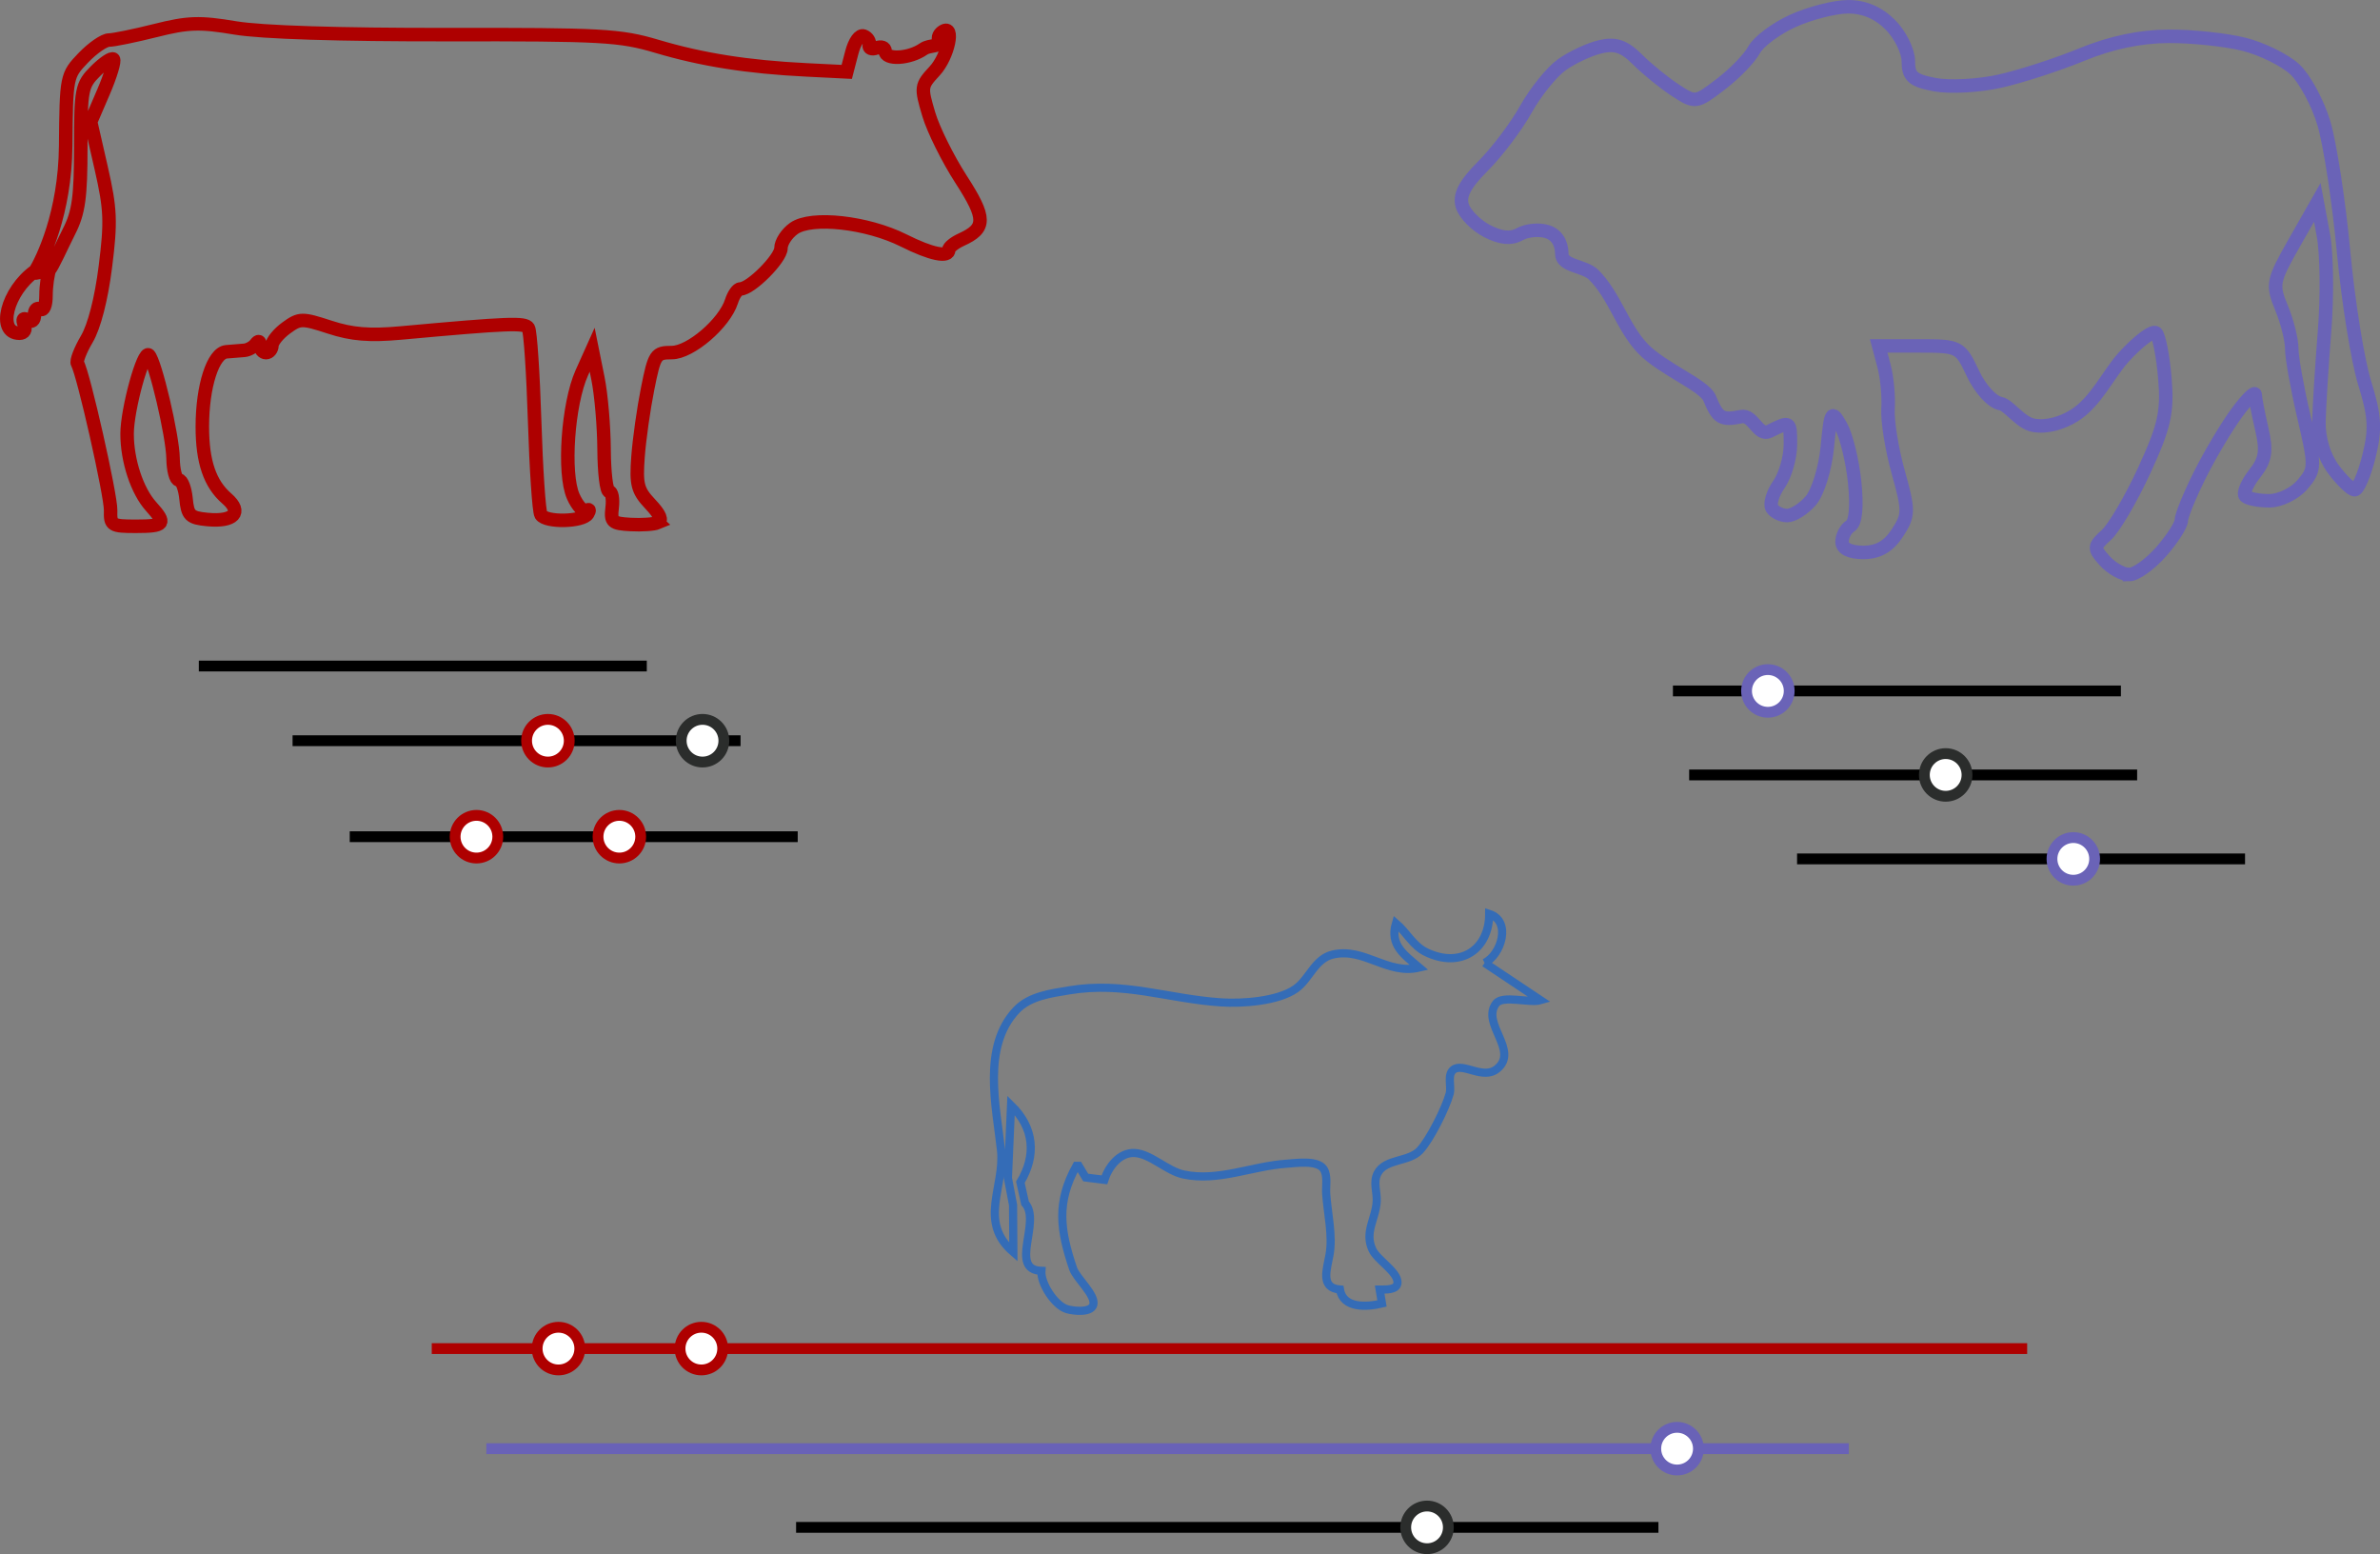 <?xml version="1.0" encoding="UTF-8" standalone="no"?>
<!-- Created with Inkscape (http://www.inkscape.org/) -->

<svg
   width="88.139mm"
   height="57.541mm"
   viewBox="0 0 88.139 57.541"
   version="1.1"
   id="svg1"
   sodipodi:docname="triobinning.svg"
   inkscape:version="1.3.2 (091e20e, 2023-11-25)"
   xmlns:inkscape="http://www.inkscape.org/namespaces/inkscape"
   xmlns:sodipodi="http://sodipodi.sourceforge.net/DTD/sodipodi-0.dtd"
   xmlns="http://www.w3.org/2000/svg"
   xmlns:svg="http://www.w3.org/2000/svg">
  <rect x="0" y="0" width="88.139" height="57.541" fill="#808080" stroke="none"/>
  <sodipodi:namedview
     id="namedview1"
     pagecolor="#ffffff"
     bordercolor="#666666"
     borderopacity="1.0"
     inkscape:showpageshadow="2"
     inkscape:pageopacity="0.0"
     inkscape:pagecheckerboard="0"
     inkscape:deskcolor="#d1d1d1"
     inkscape:document-units="mm"
     inkscape:zoom="1.5336821"
     inkscape:cx="169.20064"
     inkscape:cy="156.48614"
     inkscape:window-width="1440"
     inkscape:window-height="847"
     inkscape:window-x="0"
     inkscape:window-y="25"
     inkscape:window-maximized="1"
     inkscape:current-layer="layer1" />
  <defs
     id="defs1" />
  <g
     inkscape:label="Layer 1"
     inkscape:groupmode="layer"
     id="layer1"
     transform="translate(-123.838,-72.408)">
    <path
       d="m 148.199,91.756 c 0.178,-0.075 0.088,-0.296 -0.279,-0.685 -0.473,-0.502 -0.53,-0.721 -0.454,-1.752 0.048,-0.648 0.208,-1.781 0.356,-2.518 0.256,-1.277 0.298,-1.339 0.896,-1.339 0.688,0 1.953,-1.086 2.21,-1.897 0.08,-0.253 0.229,-0.46 0.33,-0.46 0.38,0 1.502,-1.126 1.502,-1.507 0,-0.219 0.217,-0.55 0.482,-0.735 0.652,-0.457 2.708,-0.23 4.065,0.45 1.019,0.511 1.668,0.644 1.668,0.343 0,-0.09 0.209,-0.259 0.465,-0.375 0.927,-0.422 0.924,-0.788 -0.015,-2.24 -0.486,-0.753 -1.023,-1.834 -1.192,-2.403 -0.298,-1.005 -0.292,-1.051 0.217,-1.601 0.506,-0.546 0.756,-1.744 0.307,-1.466 -0.12,0.074 -0.215,0.217 -0.135,0.357 0.083,0.218 -0.351,0.135 -0.58,0.292 -0.527,0.369 -1.424,0.417 -1.424,0.077 0,-0.13 -0.143,-0.182 -0.319,-0.115 -0.175,0.067 -0.296,0.017 -0.268,-0.111 0.028,-0.128 -0.065,-0.276 -0.207,-0.328 -0.15,-0.055 -0.336,0.203 -0.443,0.616 l -0.185,0.711 -1.485,-0.074 c -2.183,-0.108 -3.869,-0.374 -5.547,-0.873 -1.363,-0.406 -2.025,-0.442 -7.779,-0.433 -3.967,0.006 -6.859,-0.085 -7.833,-0.248 -1.32,-0.221 -1.748,-0.207 -2.95,0.095 -0.774,0.194 -1.551,0.354 -1.728,0.354 -0.177,0 -0.605,0.296 -0.951,0.657 -0.623,0.65 -0.63,0.686 -0.653,3.268 -0.023,2.489 -0.856,4.191 -1.151,4.668 -0.072,0.117 0.49,-0.104 0.554,-0.104 0.064,0 0.486,-0.941 0.724,-1.408 0.354,-0.693 0.433,-1.264 0.433,-3.117 0,-2.148 0.029,-2.298 0.549,-2.817 0.302,-0.302 0.598,-0.5 0.658,-0.44 0.06,0.06 -0.105,0.607 -0.366,1.215 l -0.476,1.106 0.394,1.725 c 0.343,1.503 0.363,1.971 0.151,3.645 -0.149,1.184 -0.412,2.209 -0.686,2.672 -0.244,0.413 -0.4,0.821 -0.347,0.907 0.216,0.35 1.242,4.892 1.228,5.437 -0.015,0.557 0.037,0.589 0.94,0.589 1.064,0 1.135,-0.095 0.557,-0.736 -0.517,-0.573 -0.887,-1.694 -0.887,-2.686 0,-0.909 0.608,-3.114 0.805,-2.917 0.237,0.237 0.885,2.995 0.897,3.821 0.006,0.442 0.103,0.804 0.213,0.804 0.11,0 0.231,0.313 0.268,0.697 0.06,0.619 0.148,0.704 0.791,0.766 0.981,0.094 1.31,-0.264 0.716,-0.779 -0.625,-0.542 -0.904,-1.362 -0.904,-2.655 0,-1.501 0.396,-2.735 0.891,-2.776 0.217,-0.018 0.515,-0.042 0.663,-0.054 0.147,-0.012 0.339,-0.118 0.425,-0.236 0.098,-0.133 0.159,-0.112 0.161,0.054 0.002,0.147 0.1,0.268 0.218,0.268 0.118,0 0.217,-0.121 0.221,-0.268 0.005,-0.147 0.242,-0.439 0.531,-0.649 0.494,-0.36 0.585,-0.361 1.611,-0.026 0.82,0.268 1.467,0.321 2.631,0.215 3.986,-0.363 4.599,-0.387 4.723,-0.186 0.072,0.116 0.176,1.672 0.232,3.458 0.056,1.786 0.161,3.342 0.233,3.459 0.182,0.294 1.547,0.266 1.733,-0.036 0.084,-0.136 0.062,-0.191 -0.049,-0.123 -0.111,0.069 -0.331,-0.167 -0.489,-0.523 -0.376,-0.85 -0.198,-3.425 0.317,-4.572 l 0.385,-0.857 0.216,1.072 c 0.119,0.589 0.22,1.771 0.225,2.625 0.005,0.855 0.09,1.554 0.189,1.554 0.099,0 0.149,0.265 0.111,0.589 -0.063,0.537 -0.004,0.593 0.681,0.631 0.413,0.023 0.868,-0.008 1.012,-0.069 z m -23.464,-7.33 c -0.08,-0.209 -0.035,-0.267 0.128,-0.166 0.152,0.094 0.251,0.018 0.251,-0.192 0,-0.191 0.096,-0.287 0.214,-0.214 0.125,0.077 0.214,-0.135 0.214,-0.506 0,-0.351 0.066,-0.81 0.146,-1.02 0.123,-0.321 0.036,-0.303 -0.551,0.115 -1.045,0.744 -1.436,2.303 -0.577,2.303 0.177,0 0.248,-0.131 0.175,-0.321 z"
       style="fill:none;fill-opacity:1;stroke:#ae0000;stroke-width:0.5;stroke-dasharray:none;stroke-opacity:1"
       id="path150986" />
    <path
       style="fill:none;fill-opacity:1;stroke:#6a63b7;stroke-width:0.5;stroke-dasharray:none;stroke-opacity:1"
       d="m 202.686,93.679 c -0.244,0 -0.647,-0.226 -0.897,-0.502 -0.425,-0.469 -0.421,-0.532 0.058,-0.966 0.282,-0.255 0.912,-1.33 1.4,-2.388 0.748,-1.623 0.868,-2.156 0.764,-3.403 -0.068,-0.813 -0.214,-1.57 -0.326,-1.682 -0.112,-0.112 -0.655,0.292 -1.206,0.899 -0.552,0.606 -1.029,1.668 -1.835,2.162 -0.439,0.269 -0.995,0.445 -1.502,0.355 -0.478,-0.085 -0.915,-0.749 -1.215,-0.802 -0.31,-0.055 -0.753,-0.537 -1.026,-1.117 -0.469,-0.997 -0.515,-1.02 -1.985,-1.02 h -1.505 l 0.2,0.751 c 0.11,0.413 0.176,1.12 0.147,1.57 -0.029,0.451 0.141,1.512 0.378,2.358 0.4,1.428 0.398,1.59 -0.037,2.253 -0.326,0.497 -0.708,0.714 -1.256,0.714 -0.504,0 -0.788,-0.142 -0.788,-0.394 0,-0.216 0.138,-0.479 0.307,-0.583 0.197,-0.122 0.254,-0.706 0.159,-1.631 -0.082,-0.793 -0.312,-1.728 -0.512,-2.079 -0.344,-0.603 -0.371,-0.56 -0.5,0.791 -0.075,0.788 -0.35,1.676 -0.612,1.98 -0.261,0.303 -0.653,0.551 -0.871,0.551 -0.218,0 -0.472,-0.123 -0.565,-0.273 -0.093,-0.15 0.023,-0.546 0.257,-0.88 0.234,-0.334 0.425,-1.001 0.425,-1.481 0,-0.869 -0.004,-0.872 -0.775,-0.487 -0.426,0.213 -0.598,-0.632 -1.049,-0.542 -0.726,0.145 -0.86,0.066 -1.174,-0.691 -0.195,-0.47 -1.765,-1.091 -2.472,-1.834 -0.754,-0.792 -1.043,-1.961 -1.821,-2.73 -0.332,-0.329 -1.175,-0.311 -1.175,-0.765 0,-0.415 -0.199,-0.72 -0.541,-0.829 -0.297,-0.094 -0.754,-0.052 -1.016,0.094 -0.329,0.184 -0.702,0.148 -1.215,-0.117 -0.407,-0.21 -0.817,-0.627 -0.912,-0.925 -0.124,-0.392 0.088,-0.802 0.765,-1.48 0.516,-0.516 1.229,-1.46 1.586,-2.099 0.357,-0.639 0.956,-1.382 1.332,-1.651 0.375,-0.269 1.014,-0.569 1.42,-0.665 0.56,-0.133 0.892,-0.021 1.379,0.466 0.353,0.353 0.982,0.864 1.398,1.137 0.746,0.489 0.769,0.486 1.69,-0.217 0.514,-0.392 1.068,-0.963 1.232,-1.27 0.164,-0.307 0.811,-0.791 1.437,-1.075 0.626,-0.284 1.544,-0.52 2.038,-0.523 0.597,-0.005 1.126,0.22 1.57,0.664 0.369,0.369 0.67,0.978 0.67,1.353 0,0.568 0.166,0.714 0.988,0.868 0.543,0.102 1.622,0.043 2.398,-0.13 0.776,-0.174 2.144,-0.617 3.04,-0.986 1.075,-0.442 2.17,-0.672 3.216,-0.676 0.872,-0.004 2.129,0.13 2.792,0.297 0.664,0.167 1.508,0.583 1.876,0.924 0.368,0.341 0.855,1.245 1.082,2.009 0.227,0.764 0.553,2.898 0.726,4.742 0.172,1.845 0.523,4.03 0.779,4.856 0.384,1.238 0.412,1.718 0.159,2.731 -0.169,0.676 -0.406,1.229 -0.527,1.229 -0.121,0 -0.474,-0.339 -0.783,-0.753 -0.349,-0.468 -0.554,-1.14 -0.54,-1.775 0.012,-0.562 0.106,-2.066 0.208,-3.343 0.102,-1.277 0.083,-2.872 -0.042,-3.544 l -0.227,-1.223 -0.851,1.496 c -0.804,1.413 -0.83,1.547 -0.471,2.417 0.209,0.506 0.378,1.182 0.376,1.502 -0.002,0.32 0.2,1.45 0.448,2.513 0.433,1.85 0.43,1.957 -0.057,2.526 -0.281,0.329 -0.828,0.594 -1.222,0.594 -0.392,0 -0.791,-0.078 -0.886,-0.173 -0.095,-0.095 0.056,-0.464 0.335,-0.819 0.411,-0.523 0.463,-0.842 0.271,-1.67 -0.131,-0.563 -0.241,-1.134 -0.244,-1.269 -0.004,-0.135 -0.313,0.172 -0.687,0.683 -0.374,0.51 -0.988,1.542 -1.363,2.293 -0.375,0.751 -0.683,1.506 -0.685,1.679 -0.002,0.172 -0.337,0.695 -0.746,1.161 -0.409,0.466 -0.943,0.847 -1.187,0.847 z"
       id="path81619-9" />
    <path
       style="fill:none;stroke:#000000;stroke-width:0.4;stroke-linecap:butt;stroke-linejoin:miter;stroke-dasharray:none;stroke-opacity:1"
       d="m 131.201,97.068 h 16.59"
       id="path1" />
    <path
       style="fill:none;stroke:#000000;stroke-width:0.4;stroke-linecap:butt;stroke-linejoin:miter;stroke-dasharray:none;stroke-opacity:1"
       d="m 186.393,101.1 h 16.59"
       id="path1-8" />
    <path
       style="fill:none;stroke:#000000;stroke-width:0.4;stroke-linecap:butt;stroke-linejoin:miter;stroke-dasharray:none;stroke-opacity:1"
       d="m 153.32,128.959 h 31.935"
       id="path1-8-8"
       sodipodi:nodetypes="cc" />
    <g
       id="g5"
       transform="translate(6.405,-9.631)">
      <path
         style="fill:none;stroke:#000000;stroke-width:0.4;stroke-linecap:butt;stroke-linejoin:miter;stroke-dasharray:none;stroke-opacity:1"
         d="m 179.387,107.621 h 16.59"
         id="path1-4" />
      <circle
         style="fill:#ffffff;fill-opacity:1;stroke:#6a63b7;stroke-width:0.4;stroke-linecap:round;stroke-dasharray:none;stroke-opacity:1;paint-order:fill markers stroke"
         id="path2"
         cx="182.903"
         cy="107.621"
         r="0.79" />
    </g>
    <path
       style="fill:none;stroke:#000000;stroke-width:0.4;stroke-linecap:butt;stroke-linejoin:miter;stroke-dasharray:none;stroke-opacity:1"
       d="m 190.389,104.209 h 16.59"
       id="path1-7" />
    <circle
       style="fill:#ffffff;fill-opacity:1;stroke:#6a63b7;stroke-width:0.4;stroke-linecap:round;stroke-dasharray:none;stroke-opacity:1;paint-order:fill markers stroke"
       id="path2-7"
       cx="200.619"
       cy="104.209"
       r="0.79" />
    <circle
       style="fill:#ffffff;fill-opacity:1;stroke:#2b2d2c;stroke-width:0.4;stroke-linecap:round;stroke-dasharray:none;stroke-opacity:1;paint-order:fill markers stroke"
       id="path2-7-86"
       cx="195.893"
       cy="101.1"
       r="0.79" />
    <g
       id="g4-5"
       transform="translate(-11.08,-0.097)"
       style="stroke:#6962b7;stroke-opacity:1">
      <path
         style="fill:none;stroke:#6962b7;stroke-width:0.4;stroke-linecap:butt;stroke-linejoin:miter;stroke-dasharray:none;stroke-opacity:1"
         d="m 152.929,126.142 h 50.456"
         id="path1-7-2"
         sodipodi:nodetypes="cc" />
      <circle
         style="fill:#ffffff;fill-opacity:1;stroke:#6962b7;stroke-width:0.4;stroke-linecap:round;stroke-dasharray:none;stroke-opacity:1;paint-order:fill markers stroke"
         id="path2-7-1"
         cx="197.026"
         cy="126.142"
         r="0.79" />
    </g>
    <g
       id="g3"
       transform="translate(0,-21.696)">
      <path
         style="fill:none;stroke:#000000;stroke-width:0.4;stroke-linecap:butt;stroke-linejoin:miter;stroke-dasharray:none;stroke-opacity:1"
         d="m 136.79,125.083 h 16.59"
         id="path1-2" />
      <circle
         style="fill:#ffffff;fill-opacity:1;stroke:#ae0000;stroke-width:0.4;stroke-linecap:round;stroke-dasharray:none;stroke-opacity:1;paint-order:fill markers stroke"
         id="path2-7-8"
         cx="146.775"
         cy="125.083"
         r="0.79" />
      <circle
         style="fill:#ffffff;fill-opacity:1;stroke:#ae0000;stroke-width:0.4;stroke-linecap:round;stroke-dasharray:none;stroke-opacity:1;paint-order:fill markers stroke"
         id="path2-7-4"
         cx="141.483"
         cy="125.083"
         r="0.79" />
    </g>
    <g
       id="g3-7"
       transform="translate(3.037,-2.743)"
       style="stroke:#ae0000;stroke-opacity:1">
      <path
         style="fill:none;stroke:#ae0000;stroke-width:0.4;stroke-linecap:butt;stroke-linejoin:miter;stroke-dasharray:none;stroke-opacity:1"
         d="M 136.79,125.083 H 195.873"
         id="path1-2-4"
         sodipodi:nodetypes="cc" />
      <circle
         style="fill:#ffffff;fill-opacity:1;stroke:#ae0000;stroke-width:0.4;stroke-linecap:round;stroke-dasharray:none;stroke-opacity:1;paint-order:fill markers stroke"
         id="path2-7-8-8"
         cx="146.775"
         cy="125.083"
         r="0.79" />
      <circle
         style="fill:#ffffff;fill-opacity:1;stroke:#ae0000;stroke-width:0.4;stroke-linecap:round;stroke-dasharray:none;stroke-opacity:1;paint-order:fill markers stroke"
         id="path2-7-4-5"
         cx="141.483"
         cy="125.083"
         r="0.79" />
    </g>
    <g
       id="g2"
       transform="translate(0,-17.313)">
      <path
         style="fill:none;stroke:#000000;stroke-width:0.4;stroke-linecap:butt;stroke-linejoin:miter;stroke-dasharray:none;stroke-opacity:1"
         d="m 134.673,117.146 h 16.59"
         id="path1-5" />
      <circle
         style="fill:#ffffff;fill-opacity:1;stroke:#ae0000;stroke-width:0.4;stroke-linecap:round;stroke-dasharray:none;stroke-opacity:1;paint-order:fill markers stroke"
         id="path2-7-5"
         cx="144.129"
         cy="117.146"
         r="0.79" />
    </g>
    <path
       style="fill:none;fill-opacity:1;stroke:#346cb7;stroke-width:0.302;stroke-dasharray:none;stroke-opacity:1"
       d="m 178.818,108.059 2.073,1.382 c -0.399,0.118 -1.407,-0.201 -1.651,0.122 -0.564,0.748 0.87,1.739 0.041,2.418 -0.519,0.425 -1.264,-0.247 -1.621,0.034 -0.237,0.187 -0.066,0.627 -0.135,0.882 -0.147,0.541 -0.725,1.697 -1.102,2.103 -0.407,0.439 -1.269,0.3 -1.563,0.839 -0.18,0.33 -0.025,0.684 -0.038,1.031 -0.026,0.661 -0.471,1.15 -0.157,1.814 0.179,0.378 0.921,0.801 0.927,1.2 0.004,0.306 -0.465,0.266 -0.661,0.269 l 0.086,0.518 c -0.555,0.132 -1.439,0.192 -1.555,-0.518 -0.748,-0.058 -0.477,-0.766 -0.386,-1.296 0.124,-0.713 -0.076,-1.528 -0.125,-2.246 -0.019,-0.279 0.067,-0.677 -0.097,-0.923 -0.226,-0.339 -1.029,-0.216 -1.38,-0.192 -1.279,0.087 -2.517,0.67 -3.801,0.399 -0.622,-0.131 -1.222,-0.766 -1.814,-0.797 -0.566,-0.03 -0.972,0.521 -1.123,0.994 l -0.691,-0.086 -0.259,-0.432 h -0.086 c -0.749,1.351 -0.602,2.382 -0.123,3.801 0.124,0.367 0.853,0.988 0.749,1.345 -0.09,0.308 -0.748,0.227 -0.97,0.161 -0.464,-0.138 -0.986,-0.958 -0.952,-1.419 -1.217,-0.04 0.007,-1.832 -0.605,-2.505 l -0.173,-0.777 c 0.593,-0.986 0.518,-2.011 -0.346,-2.851 l -0.116,2.695 0.19,0.997 0.012,1.751 c -1.314,-1.127 -0.311,-2.426 -0.458,-3.778 -0.174,-1.605 -0.716,-3.834 0.573,-5.19 0.497,-0.522 1.284,-0.616 1.958,-0.729 2.02,-0.337 3.641,0.313 5.615,0.446 0.784,0.053 2.102,-0.039 2.761,-0.498 0.526,-0.367 0.707,-1.118 1.386,-1.274 1.155,-0.267 2.016,0.765 3.196,0.484 -0.557,-0.475 -1.101,-0.83 -0.864,-1.641 0.398,0.338 0.63,0.838 1.123,1.073 1.283,0.613 2.332,-0.111 2.332,-1.419 0.841,0.266 0.443,1.52 -0.173,1.814"
       id="path151643" />
    <circle
       style="fill:#ffffff;fill-opacity:1;stroke:#2b2d2c;stroke-width:0.4;stroke-linecap:round;stroke-dasharray:none;stroke-opacity:1;paint-order:fill markers stroke"
       id="path2-7-49"
       cx="149.855"
       cy="99.833"
       r="0.79" />
    <circle
       style="fill:#ffffff;fill-opacity:1;stroke:#2b2d2c;stroke-width:0.4;stroke-linecap:round;stroke-dasharray:none;stroke-opacity:1;paint-order:fill markers stroke"
       id="path2-7-86-3"
       cx="176.686"
       cy="128.959"
       r="0.79" />
  </g>
</svg>
